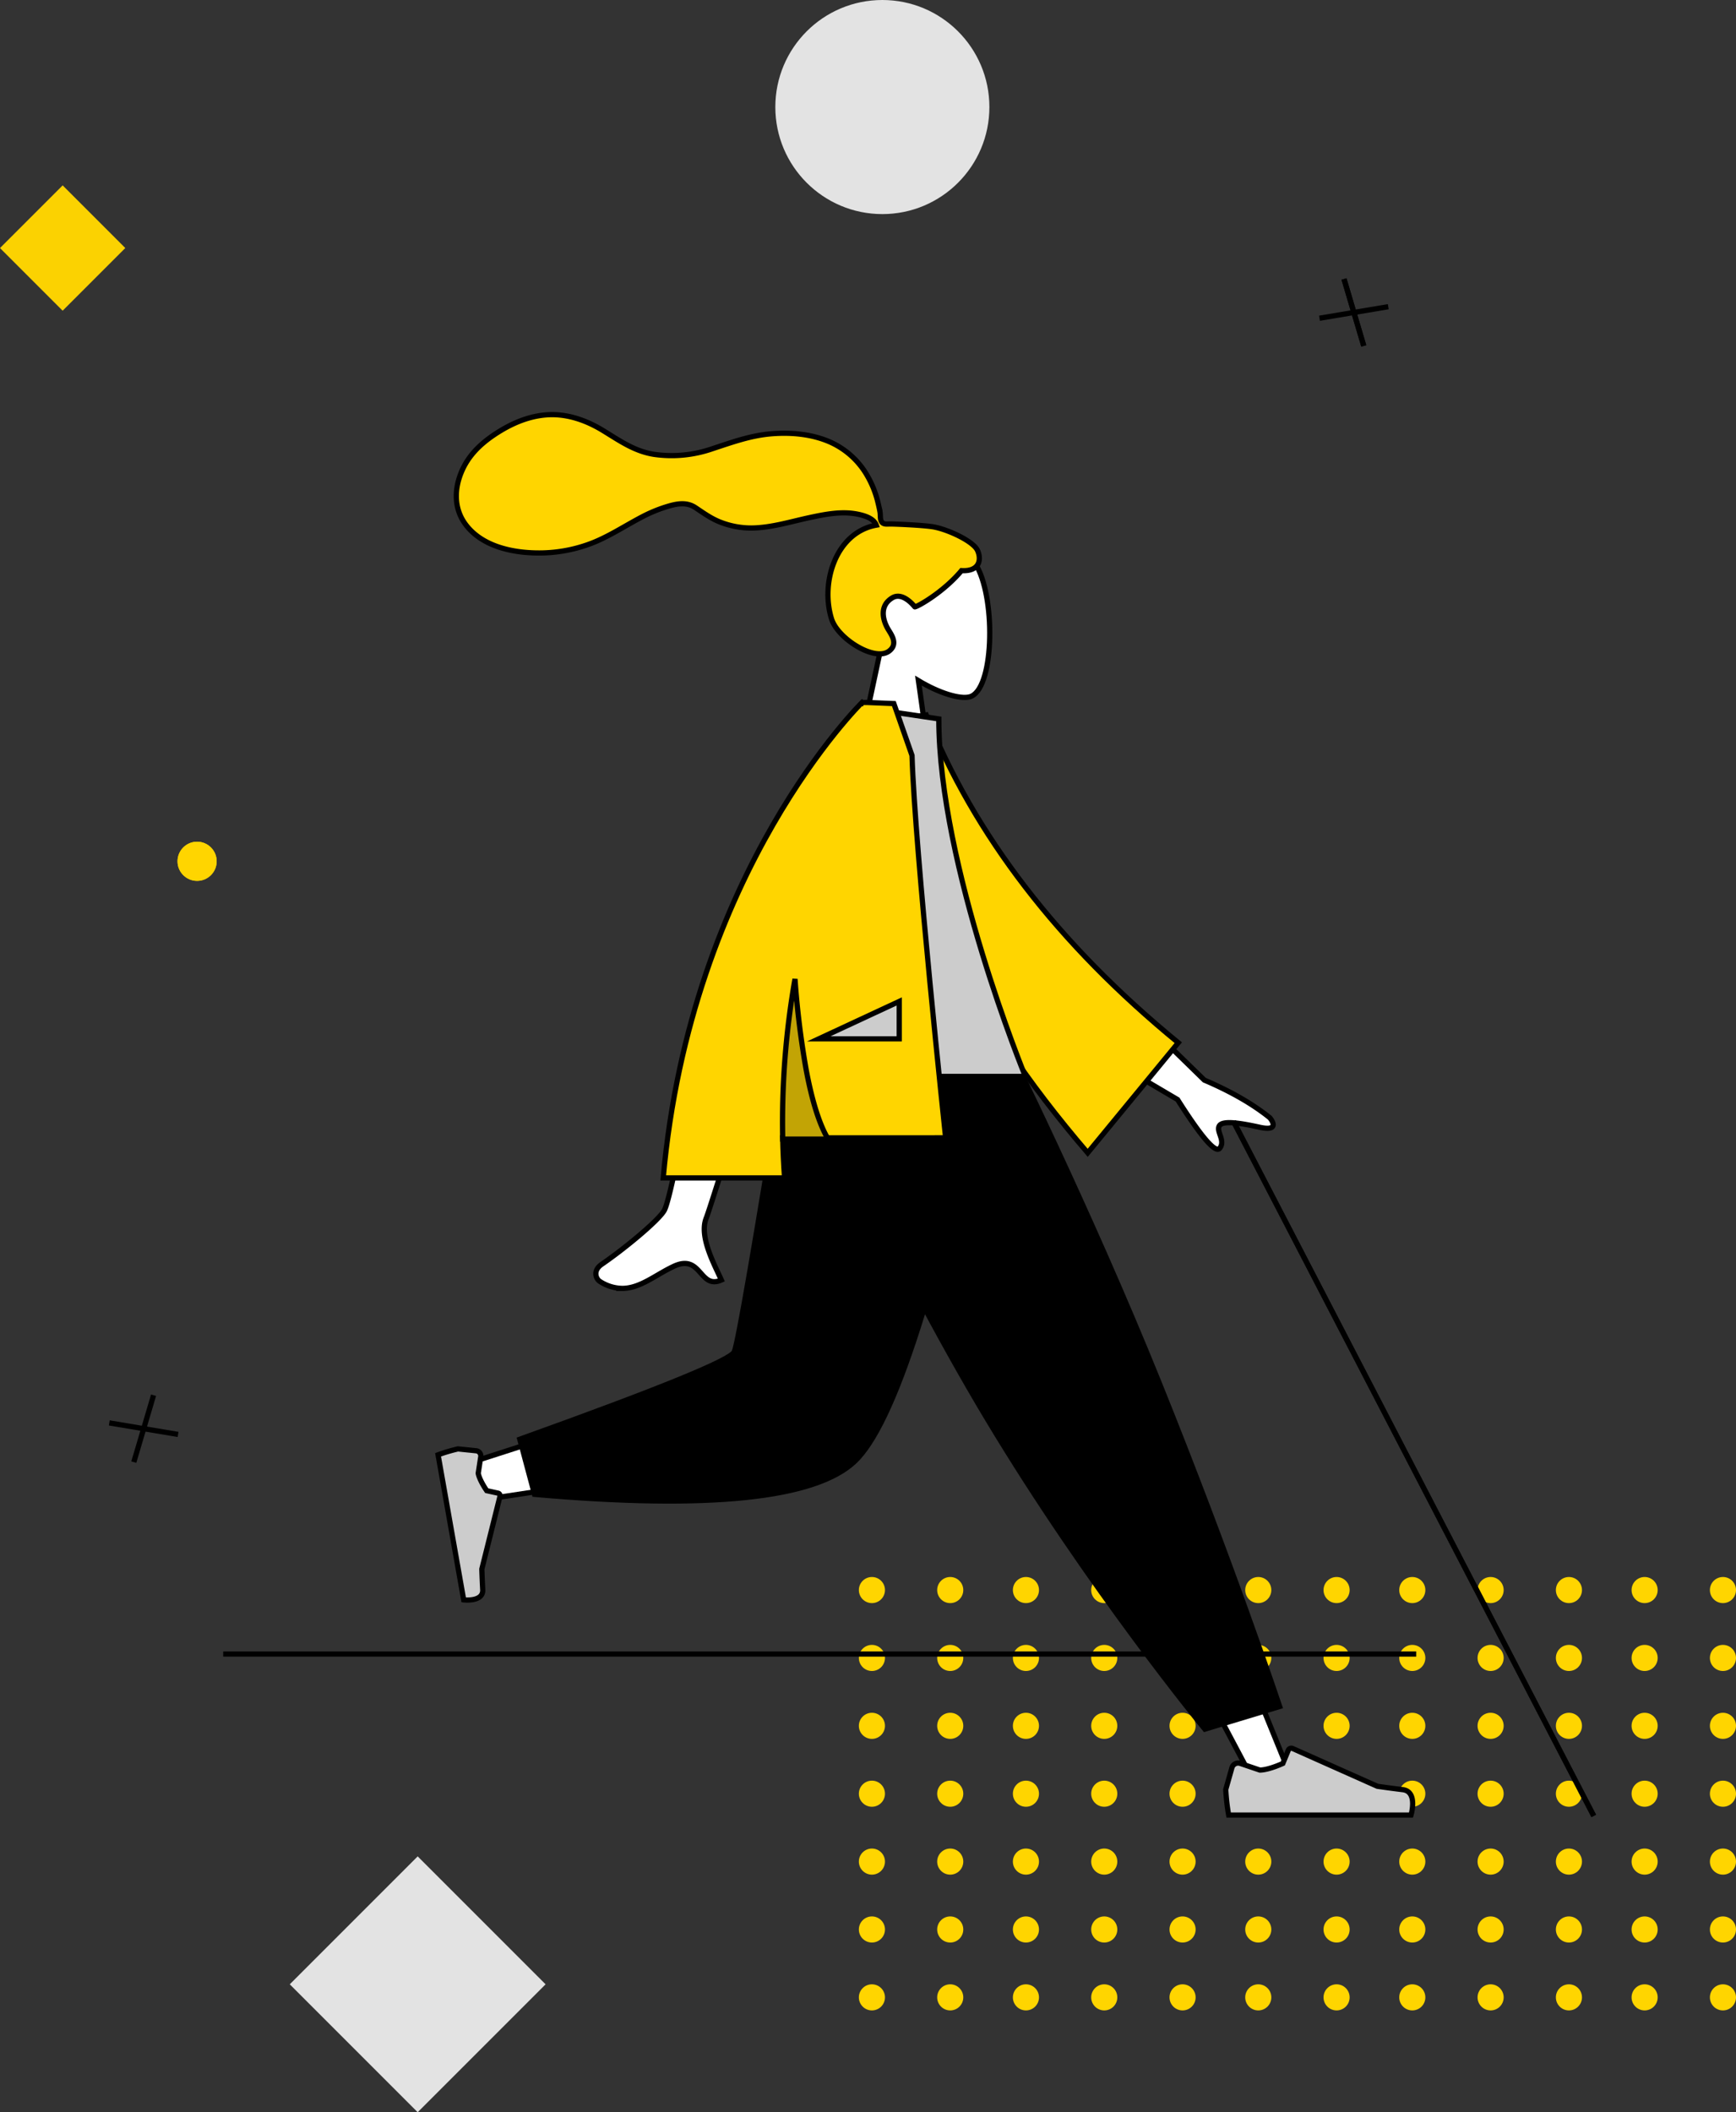 <svg xmlns="http://www.w3.org/2000/svg" width="665" height="809" viewBox="0 0 665 809">
	<rect x="0" y="0" width="665" height="809" fill="#333333" stroke="none"/>
	<g id="Group_345" data-name="Group 345" transform="translate(8324 -5232)">
	  <g id="Group_129" data-name="Group 129" transform="translate(-7995 5836)">
		<g id="Group_3" data-name="Group 3">
		  <circle id="Ellipse_14" data-name="Ellipse 14" cx="5" cy="5" r="5" transform="translate(326)" fill="#ffd500"/>
		  <circle id="Ellipse_15" data-name="Ellipse 15" cx="5" cy="5" r="5" transform="translate(296)" fill="#ffd500"/>
		  <circle id="Ellipse_16" data-name="Ellipse 16" cx="5" cy="5" r="5" transform="translate(267)" fill="#ffd500"/>
		  <circle id="Ellipse_17" data-name="Ellipse 17" cx="5" cy="5" r="5" transform="translate(237)" fill="#ffd500"/>
		  <circle id="Ellipse_18" data-name="Ellipse 18" cx="5" cy="5" r="5" transform="translate(207)" fill="#ffd500"/>
		  <circle id="Ellipse_19" data-name="Ellipse 19" cx="5" cy="5" r="5" transform="translate(178)" fill="#ffd500"/>
		  <circle id="Ellipse_20" data-name="Ellipse 20" cx="5" cy="5" r="5" transform="translate(148)" fill="#ffd500"/>
		  <circle id="Ellipse_21" data-name="Ellipse 21" cx="5" cy="5" r="5" transform="translate(119)" fill="#ffd500"/>
		  <circle id="Ellipse_22" data-name="Ellipse 22" cx="5" cy="5" r="5" transform="translate(89)" fill="#ffd500"/>
		  <circle id="Ellipse_23" data-name="Ellipse 23" cx="5" cy="5" r="5" transform="translate(59)" fill="#ffd500"/>
		  <circle id="Ellipse_24" data-name="Ellipse 24" cx="5" cy="5" r="5" transform="translate(30)" fill="#ffd500"/>
		  <circle id="Ellipse_25" data-name="Ellipse 25" cx="5" cy="5" r="5" fill="#ffd500"/>
		</g>
		<g id="Group_4" data-name="Group 4" transform="translate(0 26)">
		  <circle id="Ellipse_14-2" data-name="Ellipse 14" cx="5" cy="5" r="5" transform="translate(326)" fill="#ffd500"/>
		  <circle id="Ellipse_15-2" data-name="Ellipse 15" cx="5" cy="5" r="5" transform="translate(296)" fill="#ffd500"/>
		  <circle id="Ellipse_16-2" data-name="Ellipse 16" cx="5" cy="5" r="5" transform="translate(267)" fill="#ffd500"/>
		  <circle id="Ellipse_17-2" data-name="Ellipse 17" cx="5" cy="5" r="5" transform="translate(237)" fill="#ffd500"/>
		  <circle id="Ellipse_18-2" data-name="Ellipse 18" cx="5" cy="5" r="5" transform="translate(207)" fill="#ffd500"/>
		  <circle id="Ellipse_19-2" data-name="Ellipse 19" cx="5" cy="5" r="5" transform="translate(178)" fill="#ffd500"/>
		  <circle id="Ellipse_20-2" data-name="Ellipse 20" cx="5" cy="5" r="5" transform="translate(148)" fill="#ffd500"/>
		  <circle id="Ellipse_21-2" data-name="Ellipse 21" cx="5" cy="5" r="5" transform="translate(119)" fill="#ffd500"/>
		  <circle id="Ellipse_22-2" data-name="Ellipse 22" cx="5" cy="5" r="5" transform="translate(89)" fill="#ffd500"/>
		  <circle id="Ellipse_23-2" data-name="Ellipse 23" cx="5" cy="5" r="5" transform="translate(59)" fill="#ffd500"/>
		  <circle id="Ellipse_24-2" data-name="Ellipse 24" cx="5" cy="5" r="5" transform="translate(30)" fill="#ffd500"/>
		  <circle id="Ellipse_25-2" data-name="Ellipse 25" cx="5" cy="5" r="5" fill="#ffd500"/>
		</g>
		<g id="Group_5" data-name="Group 5" transform="translate(0 52)">
		  <circle id="Ellipse_14-3" data-name="Ellipse 14" cx="5" cy="5" r="5" transform="translate(326)" fill="#ffd500"/>
		  <circle id="Ellipse_15-3" data-name="Ellipse 15" cx="5" cy="5" r="5" transform="translate(296)" fill="#ffd500"/>
		  <circle id="Ellipse_16-3" data-name="Ellipse 16" cx="5" cy="5" r="5" transform="translate(267)" fill="#ffd500"/>
		  <circle id="Ellipse_17-3" data-name="Ellipse 17" cx="5" cy="5" r="5" transform="translate(237)" fill="#ffd500"/>
		  <circle id="Ellipse_18-3" data-name="Ellipse 18" cx="5" cy="5" r="5" transform="translate(207)" fill="#ffd500"/>
		  <circle id="Ellipse_19-3" data-name="Ellipse 19" cx="5" cy="5" r="5" transform="translate(178)" fill="#ffd500"/>
		  <circle id="Ellipse_20-3" data-name="Ellipse 20" cx="5" cy="5" r="5" transform="translate(148)" fill="#ffd500"/>
		  <circle id="Ellipse_21-3" data-name="Ellipse 21" cx="5" cy="5" r="5" transform="translate(119)" fill="#ffd500"/>
		  <circle id="Ellipse_22-3" data-name="Ellipse 22" cx="5" cy="5" r="5" transform="translate(89)" fill="#ffd500"/>
		  <circle id="Ellipse_23-3" data-name="Ellipse 23" cx="5" cy="5" r="5" transform="translate(59)" fill="#ffd500"/>
		  <circle id="Ellipse_24-3" data-name="Ellipse 24" cx="5" cy="5" r="5" transform="translate(30)" fill="#ffd500"/>
		  <circle id="Ellipse_25-3" data-name="Ellipse 25" cx="5" cy="5" r="5" fill="#ffd500"/>
		</g>
		<g id="Group_6" data-name="Group 6" transform="translate(0 78)">
		  <circle id="Ellipse_14-4" data-name="Ellipse 14" cx="5" cy="5" r="5" transform="translate(326)" fill="#ffd500"/>
		  <circle id="Ellipse_15-4" data-name="Ellipse 15" cx="5" cy="5" r="5" transform="translate(296)" fill="#ffd500"/>
		  <circle id="Ellipse_16-4" data-name="Ellipse 16" cx="5" cy="5" r="5" transform="translate(267)" fill="#ffd500"/>
		  <circle id="Ellipse_17-4" data-name="Ellipse 17" cx="5" cy="5" r="5" transform="translate(237)" fill="#ffd500"/>
		  <circle id="Ellipse_18-4" data-name="Ellipse 18" cx="5" cy="5" r="5" transform="translate(207)" fill="#ffd500"/>
		  <circle id="Ellipse_19-4" data-name="Ellipse 19" cx="5" cy="5" r="5" transform="translate(178)" fill="#ffd500"/>
		  <circle id="Ellipse_20-4" data-name="Ellipse 20" cx="5" cy="5" r="5" transform="translate(148)" fill="#ffd500"/>
		  <circle id="Ellipse_21-4" data-name="Ellipse 21" cx="5" cy="5" r="5" transform="translate(119)" fill="#ffd500"/>
		  <circle id="Ellipse_22-4" data-name="Ellipse 22" cx="5" cy="5" r="5" transform="translate(89)" fill="#ffd500"/>
		  <circle id="Ellipse_23-4" data-name="Ellipse 23" cx="5" cy="5" r="5" transform="translate(59)" fill="#ffd500"/>
		  <circle id="Ellipse_24-4" data-name="Ellipse 24" cx="5" cy="5" r="5" transform="translate(30)" fill="#ffd500"/>
		  <circle id="Ellipse_25-4" data-name="Ellipse 25" cx="5" cy="5" r="5" fill="#ffd500"/>
		</g>
		<g id="Group_7" data-name="Group 7" transform="translate(0 104)">
		  <circle id="Ellipse_14-5" data-name="Ellipse 14" cx="5" cy="5" r="5" transform="translate(326)" fill="#ffd500"/>
		  <circle id="Ellipse_15-5" data-name="Ellipse 15" cx="5" cy="5" r="5" transform="translate(296)" fill="#ffd500"/>
		  <circle id="Ellipse_16-5" data-name="Ellipse 16" cx="5" cy="5" r="5" transform="translate(267)" fill="#ffd500"/>
		  <circle id="Ellipse_17-5" data-name="Ellipse 17" cx="5" cy="5" r="5" transform="translate(237)" fill="#ffd500"/>
		  <circle id="Ellipse_18-5" data-name="Ellipse 18" cx="5" cy="5" r="5" transform="translate(207)" fill="#ffd500"/>
		  <circle id="Ellipse_19-5" data-name="Ellipse 19" cx="5" cy="5" r="5" transform="translate(178)" fill="#ffd500"/>
		  <circle id="Ellipse_20-5" data-name="Ellipse 20" cx="5" cy="5" r="5" transform="translate(148)" fill="#ffd500"/>
		  <circle id="Ellipse_21-5" data-name="Ellipse 21" cx="5" cy="5" r="5" transform="translate(119)" fill="#ffd500"/>
		  <circle id="Ellipse_22-5" data-name="Ellipse 22" cx="5" cy="5" r="5" transform="translate(89)" fill="#ffd500"/>
		  <circle id="Ellipse_23-5" data-name="Ellipse 23" cx="5" cy="5" r="5" transform="translate(59)" fill="#ffd500"/>
		  <circle id="Ellipse_24-5" data-name="Ellipse 24" cx="5" cy="5" r="5" transform="translate(30)" fill="#ffd500"/>
		  <circle id="Ellipse_25-5" data-name="Ellipse 25" cx="5" cy="5" r="5" fill="#ffd500"/>
		</g>
		<g id="Group_8" data-name="Group 8" transform="translate(0 130)">
		  <circle id="Ellipse_14-6" data-name="Ellipse 14" cx="5" cy="5" r="5" transform="translate(326)" fill="#ffd500"/>
		  <circle id="Ellipse_15-6" data-name="Ellipse 15" cx="5" cy="5" r="5" transform="translate(296)" fill="#ffd500"/>
		  <circle id="Ellipse_16-6" data-name="Ellipse 16" cx="5" cy="5" r="5" transform="translate(267)" fill="#ffd500"/>
		  <circle id="Ellipse_17-6" data-name="Ellipse 17" cx="5" cy="5" r="5" transform="translate(237)" fill="#ffd500"/>
		  <circle id="Ellipse_18-6" data-name="Ellipse 18" cx="5" cy="5" r="5" transform="translate(207)" fill="#ffd500"/>
		  <circle id="Ellipse_19-6" data-name="Ellipse 19" cx="5" cy="5" r="5" transform="translate(178)" fill="#ffd500"/>
		  <circle id="Ellipse_20-6" data-name="Ellipse 20" cx="5" cy="5" r="5" transform="translate(148)" fill="#ffd500"/>
		  <circle id="Ellipse_21-6" data-name="Ellipse 21" cx="5" cy="5" r="5" transform="translate(119)" fill="#ffd500"/>
		  <circle id="Ellipse_22-6" data-name="Ellipse 22" cx="5" cy="5" r="5" transform="translate(89)" fill="#ffd500"/>
		  <circle id="Ellipse_23-6" data-name="Ellipse 23" cx="5" cy="5" r="5" transform="translate(59)" fill="#ffd500"/>
		  <circle id="Ellipse_24-6" data-name="Ellipse 24" cx="5" cy="5" r="5" transform="translate(30)" fill="#ffd500"/>
		  <circle id="Ellipse_25-6" data-name="Ellipse 25" cx="5" cy="5" r="5" fill="#ffd500"/>
		</g>
		<g id="Group_9" data-name="Group 9" transform="translate(0 156)">
		  <circle id="Ellipse_14-7" data-name="Ellipse 14" cx="5" cy="5" r="5" transform="translate(326)" fill="#ffd500"/>
		  <circle id="Ellipse_15-7" data-name="Ellipse 15" cx="5" cy="5" r="5" transform="translate(296)" fill="#ffd500"/>
		  <circle id="Ellipse_16-7" data-name="Ellipse 16" cx="5" cy="5" r="5" transform="translate(267)" fill="#ffd500"/>
		  <circle id="Ellipse_17-7" data-name="Ellipse 17" cx="5" cy="5" r="5" transform="translate(237)" fill="#ffd500"/>
		  <circle id="Ellipse_18-7" data-name="Ellipse 18" cx="5" cy="5" r="5" transform="translate(207)" fill="#ffd500"/>
		  <circle id="Ellipse_19-7" data-name="Ellipse 19" cx="5" cy="5" r="5" transform="translate(178)" fill="#ffd500"/>
		  <circle id="Ellipse_20-7" data-name="Ellipse 20" cx="5" cy="5" r="5" transform="translate(148)" fill="#ffd500"/>
		  <circle id="Ellipse_21-7" data-name="Ellipse 21" cx="5" cy="5" r="5" transform="translate(119)" fill="#ffd500"/>
		  <circle id="Ellipse_22-7" data-name="Ellipse 22" cx="5" cy="5" r="5" transform="translate(89)" fill="#ffd500"/>
		  <circle id="Ellipse_23-7" data-name="Ellipse 23" cx="5" cy="5" r="5" transform="translate(59)" fill="#ffd500"/>
		  <circle id="Ellipse_24-7" data-name="Ellipse 24" cx="5" cy="5" r="5" transform="translate(30)" fill="#ffd500"/>
		  <circle id="Ellipse_25-7" data-name="Ellipse 25" cx="5" cy="5" r="5" fill="#ffd500"/>
		</g>
	  </g>
	  <line id="Line_19" data-name="Line 19" x2="457" transform="translate(-8238.5 5865.5)" fill="none" stroke="#000" stroke-width="2"/>
	  <g id="humaaan-2" transform="translate(-8165.298 5399.482)">
		<g id="Head_Front" data-name="Head/Front" transform="translate(16.099 -8.671)">
		  <g id="Head" transform="translate(152.324 47.072)">
			<path id="Head-2" data-name="Head" d="M0,90.426l10.232-47.7C4.526,36.023.663,27.812,1.308,18.612,3.169-7.9,40.061-2.065,47.236,11.314s6.324,47.317-2.95,49.709c-3.7.954-11.578-1.382-19.6-6.217l5.034,35.62Z" transform="translate(0 0)" fill="#fff" stroke="#000" stroke-width="2"/>
		  </g>
		  <path id="hair" d="M182.62,42.965c-3.917-.643-14.465-1.084-16.41-1.084-1.243,0-2.59.284-3.326-.858-.6-.935-.382-2.516-.562-3.6-.209-1.26-.506-2.5-.806-3.745a38.086,38.086,0,0,0-3.953-10.044,30.869,30.869,0,0,0-14.631-13.249c-6.926-2.978-14.763-3.66-22.212-3.056-7.972.646-15.189,3.279-22.715,5.756a47.6,47.6,0,0,1-22.187,2.137c-7.558-1.161-13.27-5.259-19.645-9.148C49.646,2.091,42.187-.513,34.471.085c-7.2.559-13.84,3.534-19.8,7.507C9.1,11.31,4.506,15.783,1.91,22.079c-2.792,6.772-2.79,14.205,1.8,20.19C10.368,50.944,22.725,53.187,33,52.964a55.954,55.954,0,0,0,17.4-3.189c7.487-2.634,13.957-7.1,20.961-10.721a54.536,54.536,0,0,1,10.246-4.1c3.456-.976,6.86-1.424,9.989.664,3.31,2.209,6.276,4.379,10.063,5.762a32.447,32.447,0,0,0,11.351,2.039c7.53-.058,14.953-2.405,22.267-3.977,5.964-1.282,12.346-2.559,18.426-1.327,2.537.514,6.243,1.576,7.16,4.213-15.424,2.8-21.481,21.876-17.133,35.882,2.347,7.56,16.453,16.4,21.938,12.423,3.475-2.518,1.365-5.823,0-8.005-2.615-4.179-3.509-9.546,1.329-12.456,4.173-2.509,8.561,3.449,8.644,3.443,1.147-.09,11.058-5.7,17.886-13.878,6.736.4,7.758-4.043,6.15-7.677S188.032,43.854,182.62,42.965Z" transform="translate(0 0)" fill="#ffd500" stroke="#000" stroke-width="2"/>
		</g>
		<g id="Bottom_Skinny_Jeans_1" data-name="Bottom/Skinny Jeans 1" transform="translate(8.955 231.64)">
		  <path id="Leg" d="M0,0,92.021,153.882l68.99,130.094h14.86L60.278,0Z" transform="translate(152.037 0)" fill="#fff" stroke="#000" stroke-width="2"/>
		  <g id="Right_Shoe" data-name="Right Shoe" transform="translate(300.646 246.504)">
			<path id="shoe" d="M5.54,6.155a2.477,2.477,0,0,0-3.177,1.67L0,16.155a79.6,79.6,0,0,0,1.116,9.779H70.964s2.723-9-3.143-9.721-9.746-1.3-9.746-1.3L25.61.44a1.238,1.238,0,0,0-1.649.659L21.874,6.162S16.444,8.7,13.049,8.7Z" transform="translate(1.238 23.615)" fill="#ccc" stroke="#000" stroke-miterlimit="10" stroke-width="2"/>
		  </g>
		  <path id="Pant" d="M157.152,263.144l28.657-8.671s-18.833-56.314-46.165-123.944S80.937,0,80.937,0H0S34.882,79.565,73.96,144.589,157.152,263.144,157.152,263.144Z" transform="translate(136.736 0)" stroke="#000" stroke-width="2"/>
		  <path id="Leg-2" data-name="Leg" d="M140.84,0c-8.685,54.075-25.436,123.162-27.017,125.294Q112.242,127.426,0,163.445l3.21,13.107q133.848-19.317,141.053-29.974c7.2-10.657,43.18-94.845,57.114-146.578Z" transform="translate(5.15 0)" fill="#fff" stroke="#000" stroke-width="2"/>
		  <path id="Pant-2" data-name="Pant" d="M0,152.115l5.654,21.11q100.111,8.782,122.68-12.692T179.778,0H102.6Q84.305,113.87,82.144,118.65T0,152.115Z" transform="translate(31.453)" stroke="#000" stroke-width="2"/>
		  <g id="Left_Shoe" data-name="Left Shoe" transform="matrix(0.174, 0.985, -0.985, 0.174, 20.354, 153.595)">
			<path id="shoe-2" data-name="shoe" d="M4.474,5.033A2,2,0,0,0,1.908,6.381L0,13.106A64.242,64.242,0,0,0,.9,21H57.3s2.2-7.268-2.538-7.848-7.87-1.047-7.87-1.047L20.68.419a1,1,0,0,0-1.332.532L17.663,5.039s-4.385,2.046-7.127,2.046Z" transform="translate(0 -0.332)" fill="#ccc" stroke="#000" stroke-miterlimit="10" stroke-width="2"/>
		  </g>
		</g>
		<g id="Body_Long_Sleeve_1" data-name="Body/Long Sleeve 1" transform="translate(69.552 101.575)">
		  <path id="Skin" d="M1.519,111.326c-1.382-.853-2.9-4.062.761-6.571,9.113-6.25,22.243-17.188,24.018-20.788C29.927,76.6,42.286,4.827,42.286,4.827l25.879.1S44.2,82.326,42.286,87.06c-2.866,7.1,3.2,17.922,5.791,23.736-4.087,1.829-5.986-.506-8.065-2.842-2.216-2.489-4.638-4.979-10.135-2.42-7.035,3.274-12.851,8.471-19.784,8.47A16.083,16.083,0,0,1,1.519,111.326ZM222.826,41.68l-36.48-21.513L198,0,233.08,34.232q15.311,6.532,25.09,14.426c1.467,1.769,3.063,5.158-3.835,3.642s-14.223-2.8-15.519-.559,2.523,5.682.127,8.62a.906.906,0,0,1-.735.351Q234.906,60.714,222.826,41.68Z" transform="translate(0 110.397)" fill="#fff" stroke="#000" stroke-width="2"/>
		  <path id="Coat_Back" data-name="Coat Back" d="M0,2.764,10.508,0Q44.08,66.429,117.651,116.682L86.745,161.733C36.312,112.333,3.285,59.7,0,2.764Z" transform="matrix(0.996, 0.087, -0.087, 0.996, 116.072, 3.852)" fill="#ffd500" stroke="#000" stroke-width="2"/>
		  <path id="Shirt" d="M0,141.213H95.357S62.219,60.62,62.219,4.287L33.455,0C10.848,36.367,4.464,81.141,0,141.213Z" transform="translate(69.149 2)" fill="#ccc" stroke="#000" stroke-width="2"/>
		  <path id="Coat_Front" data-name="Coat Front" d="M0,182.091C10.429,64.408,76.167,0,76.167,0l.022.02L76.2,0h1.878c3.37.116,10.266.418,10.266.418L95.3,20.287c1.1,36.335,12.881,146.451,12.881,146.451H45.759q.159,7.573.719,15.353Z" transform="translate(25.805 0)" fill="#ffd500" stroke="#000" stroke-width="2"/>
		  <path id="Shade" d="M17.466,61.314H.077A316.554,316.554,0,0,1,4.782,0a333.183,333.183,0,0,0,4.2,34.294c2.265,12.274,5.121,21.364,8.488,27.018Z" transform="translate(71.498 105.912)" fill="#c2a405" stroke="#000" stroke-width="2"/>
		  <path id="Light" d="M0,14.333,30.823,0V14.333Z" transform="translate(85.386 114.493)" fill="#ccc" stroke="#000" stroke-miterlimit="10" stroke-width="2"/>
		</g>
	  </g>
	  <line id="Line_18" data-name="Line 18" x2="138" y2="266" transform="translate(-7851.5 5661.5)" fill="none" stroke="#000" stroke-width="2"/>
	  <line id="Line_20" data-name="Line 20" x2="20" y2="17.714" transform="matrix(0.848, 0.53, -0.53, 0.848, -7809.161, 5338.863)" fill="none" stroke="#000" stroke-width="2"/>
	  <line id="Line_21" data-name="Line 21" y1="17.714" x2="20" transform="matrix(0.848, 0.53, -0.53, 0.848, -7809.161, 5338.863)" fill="none" stroke="#000" stroke-width="2"/>
	  <line id="Line_22" data-name="Line 22" x2="20" y2="17.714" transform="matrix(0.848, 0.53, -0.53, 0.848, -7809.161, 5338.863)" fill="none" stroke="#000" stroke-width="2"/>
	  <line id="Line_23" data-name="Line 23" x2="20" y2="17.714" transform="matrix(0.848, -0.53, 0.53, 0.848, -8282.136, 5776.978)" fill="none" stroke="#000" stroke-width="2"/>
	  <line id="Line_24" data-name="Line 24" y1="17.714" x2="20" transform="matrix(0.848, -0.53, 0.53, 0.848, -8282.136, 5776.978)" fill="none" stroke="#000" stroke-width="2"/>
	  <g id="Ellipse_9" data-name="Ellipse 9" transform="translate(-8256 5554.379)" fill="#ffd500" stroke="#ffd500" stroke-width="2">
		<circle cx="7.5" cy="7.5" r="7.5" stroke="none"/>
		<circle cx="7.5" cy="7.5" r="6.5" fill="none"/>
	  </g>
	  <line id="Line_26" data-name="Line 26" x2="138" y2="266" transform="translate(-7851.5 5661.5)" fill="none" stroke="#000" stroke-width="2"/>
	  <circle id="Oval" cx="41" cy="41" r="41" transform="translate(-8027 5232)" fill="#e3e3e3"/>
	  <path id="Polygon" d="M49,98,98,49,49,0,0,49Z" transform="translate(-8213 5943)" fill="#e3e3e3"/>
	  <path id="Polygon-2" data-name="Polygon" d="M24,48,48,24,24,0,0,24Z" transform="translate(-8324 5303)" fill="rgba(255,213,0,0.98)"/>
	</g>
  </svg>
  